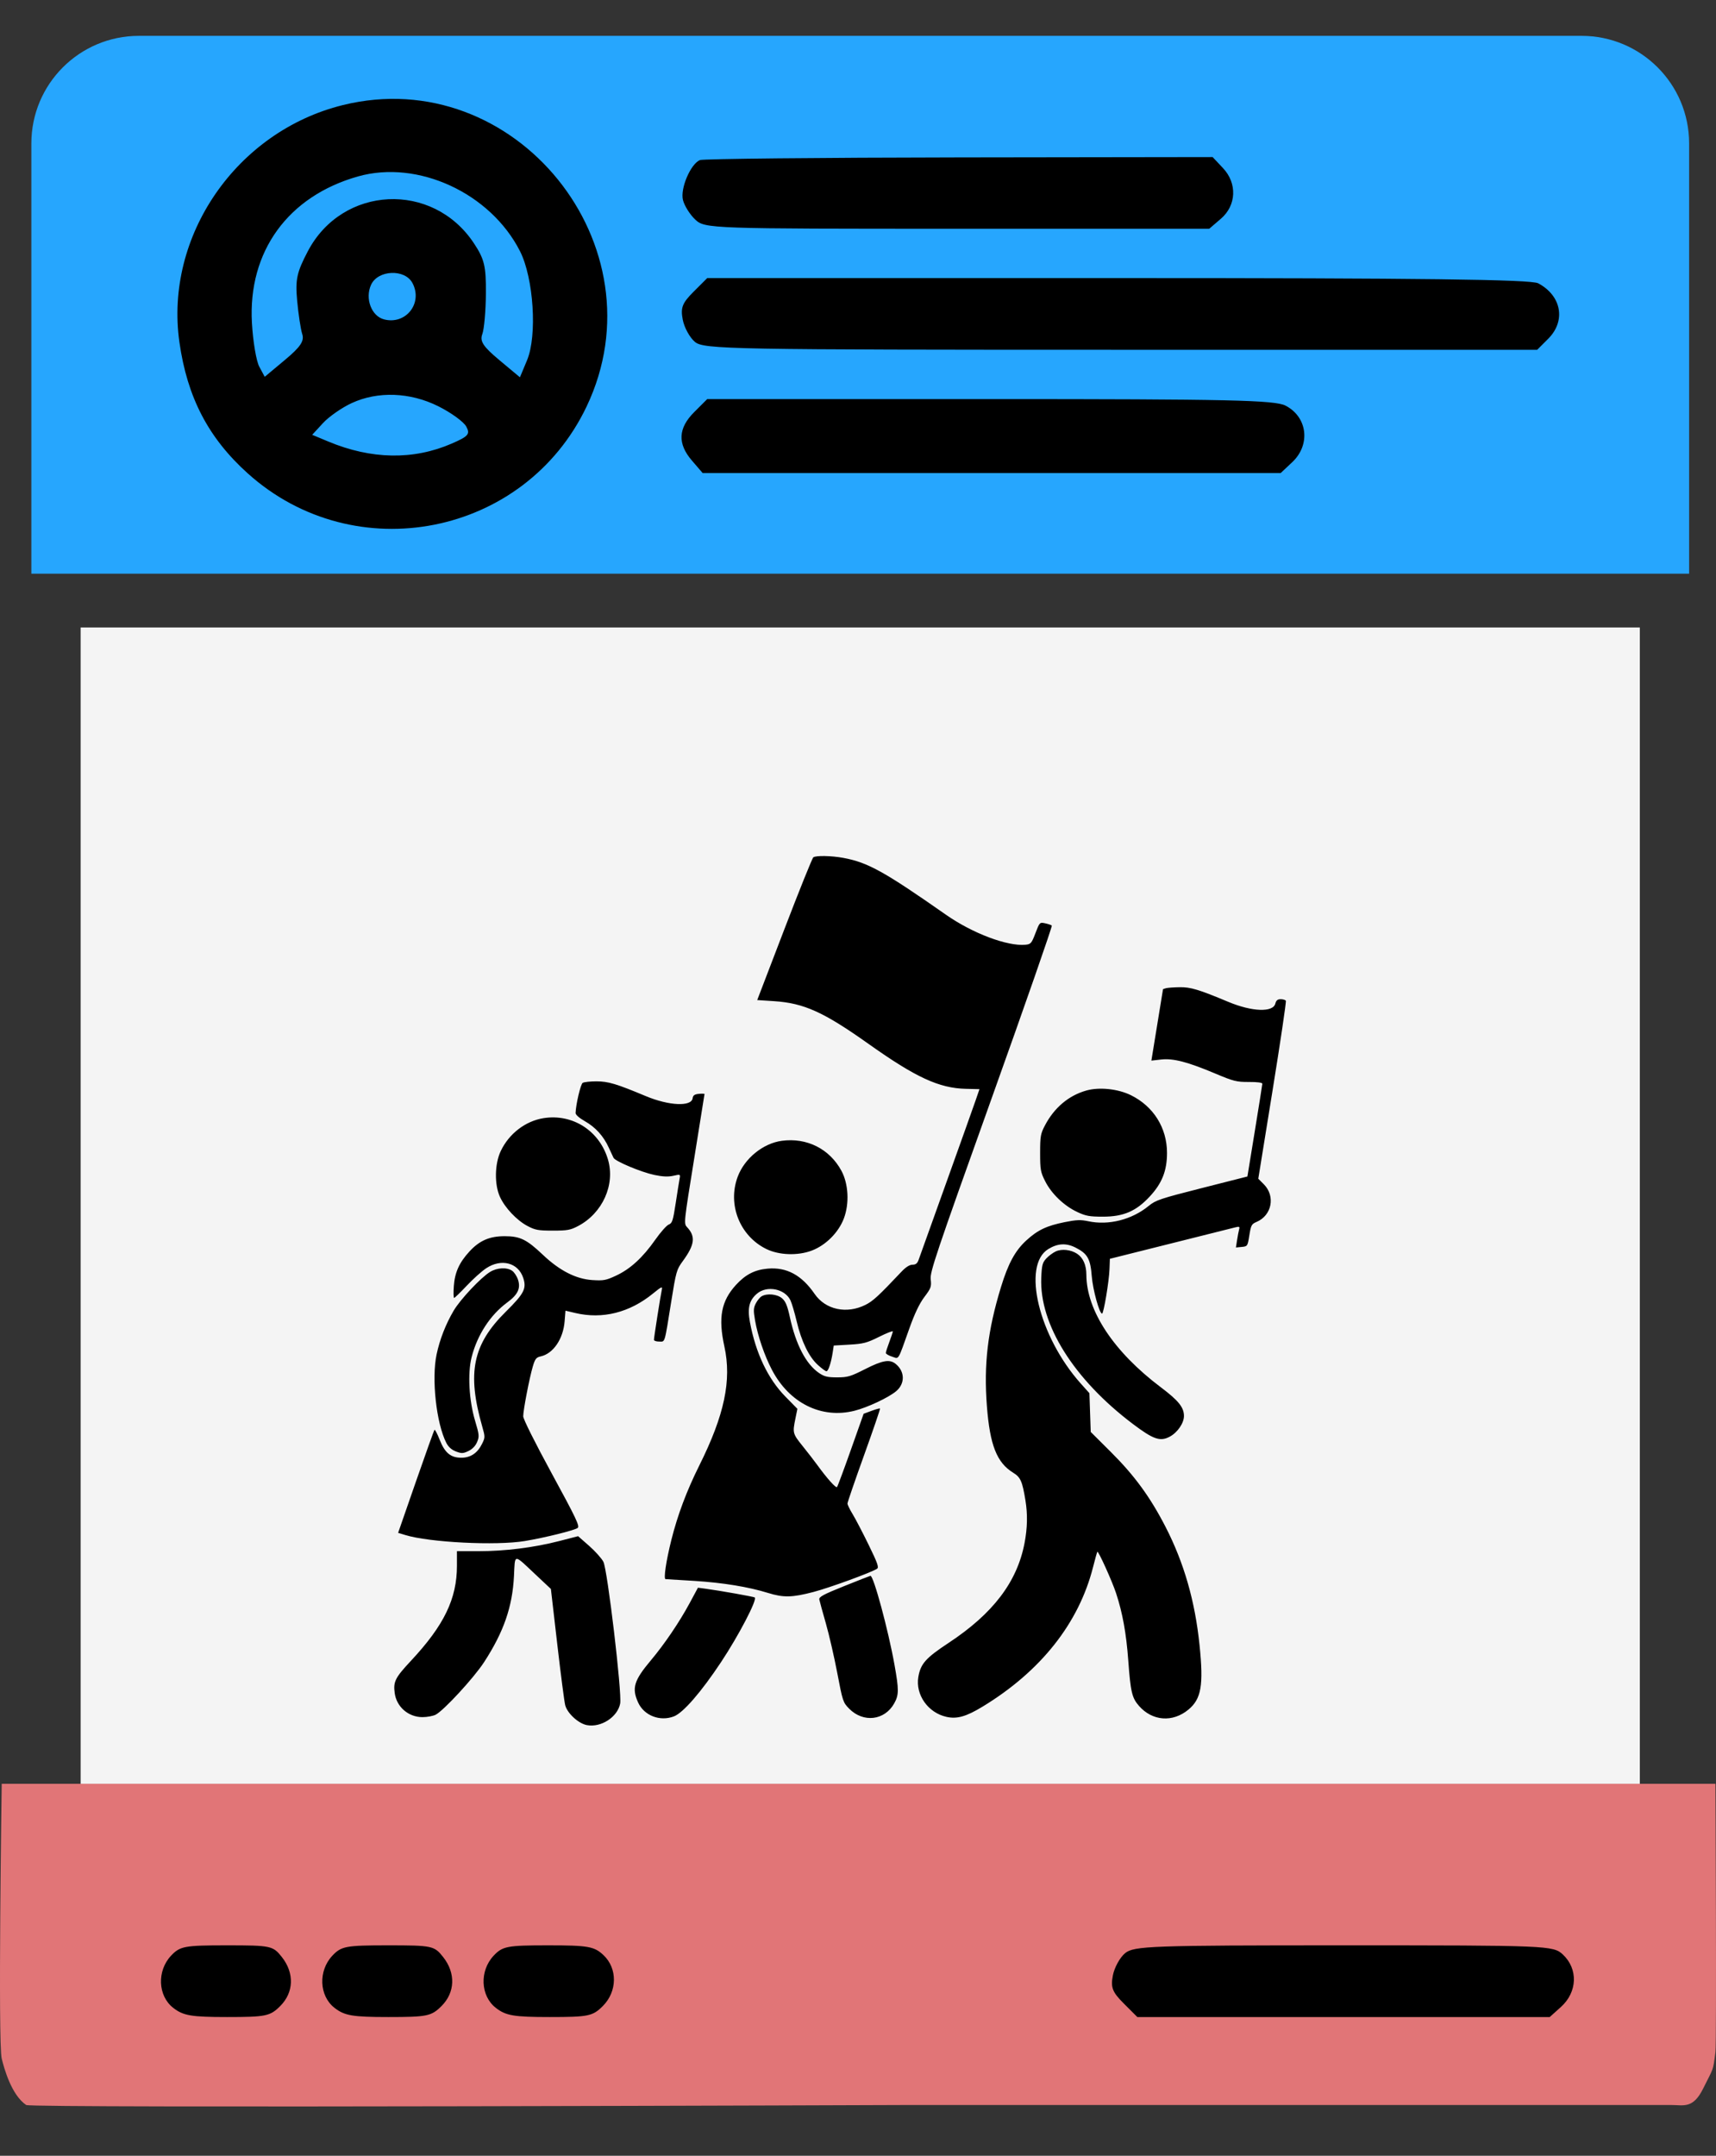 <svg width="383" height="481" viewBox="0 0 383 481" fill="none" xmlns="http://www.w3.org/2000/svg">
<rect x="0" y="0" width="383" height="481" fill="#333333" stroke="none"/>
<path d="M382.874 398H0.384C0.384 398 -0.48 455.822 0.384 459.327C0.93 461.544 2.564 467.451 5.848 469.672C6.941 470.41 202.011 469.672 202.011 469.672H373.038C375.77 469.672 377.873 470.579 380.142 465.977C382.41 461.376 382.327 462.283 382.874 457.849C383.158 455.545 382.874 398 382.874 398Z" fill="#E17577"/>
<ellipse cx="88.5" cy="70" rx="44.5" ry="40" fill="white"/>
<path d="M7 32C7 18.745 17.745 8 31 8H353C366.255 8 377 18.745 377 32V128H7V32Z" fill="#26A6FE"/>
<path fill-rule="evenodd" clip-rule="evenodd" d="M40.039 76.317C36.689 52.661 52.79 29.317 76.5 23.453C114.931 13.947 148.027 54.868 130.913 90.729C117.113 119.643 79.204 127.117 55.311 105.635C46.505 97.718 41.787 88.661 40.039 76.317ZM152.431 44.626C151.79 42.073 154.142 36.555 156.229 35.715C156.928 35.434 182.959 35.168 214.076 35.125L270.651 35.046L272.979 37.523C276.167 40.917 275.961 45.823 272.504 48.796L269.888 51.046H213.633C158.503 51.046 157.334 51.005 155.201 49.018C154.004 47.903 152.757 45.927 152.431 44.626ZM56.227 72.046C55.329 56.121 64.29 43.763 79.929 39.358C93.28 35.598 109.472 43.076 116.06 56.046C119.106 62.044 119.937 74.868 117.635 80.376L116.045 84.183L111.473 80.365C107.826 77.319 107.052 76.141 107.649 74.546C108.06 73.446 108.42 69.362 108.448 65.47C108.493 59.389 108.117 57.815 105.772 54.275C96.581 40.396 76.429 41.367 68.706 56.061C66.245 60.743 65.896 62.351 66.32 67.046C66.593 70.071 67.105 73.446 67.458 74.546C67.953 76.089 67.069 77.406 63.592 80.31L59.085 84.074L57.868 81.81C57.198 80.565 56.46 76.171 56.227 72.046ZM85.703 71.258C82.897 70.524 81.428 66.597 82.818 63.546C84.335 60.216 90.344 59.951 92.05 63.139C94.446 67.616 90.597 72.538 85.703 71.258ZM152.386 71.336C151.867 68.65 152.262 67.63 154.806 65.086L157.846 62.046H249.489C317.244 62.046 341.701 62.349 343.316 63.209C348.531 65.987 349.541 71.596 345.545 75.591L343.091 78.046H250.156C163.117 78.046 157.088 77.935 155.114 76.296C153.955 75.333 152.727 73.102 152.386 71.336ZM72.09 94.398C73.416 92.959 76.3 90.951 78.5 89.936C84.334 87.244 91.526 87.507 97.821 90.644C100.688 92.073 103.501 94.113 104.07 95.177C104.975 96.868 104.563 97.347 100.803 98.98C92.278 102.682 82.856 102.52 73.249 98.506L69.681 97.015L72.09 94.398ZM154.413 102.74C151.185 98.987 151.348 95.544 154.923 91.969L157.846 89.046H220.973C274.42 89.046 284.533 89.27 286.928 90.509C291.833 93.045 292.564 99.228 288.419 103.122L285.839 105.546H221.333H156.827L154.413 102.74ZM38.635 447.973C35.223 445.29 35.003 439.736 38.174 436.36C40.173 434.233 41.177 434.046 50.602 434.046C60.487 434.046 60.929 434.14 62.927 436.681C65.733 440.247 65.582 444.555 62.545 447.591C60.287 449.85 59.338 450.046 50.68 450.046C42.674 450.046 40.877 449.737 38.635 447.973ZM74.635 447.973C71.223 445.29 71.003 439.736 74.174 436.36C76.173 434.233 77.177 434.046 86.602 434.046C96.487 434.046 96.929 434.14 98.927 436.681C101.733 440.247 101.582 444.555 98.545 447.591C96.287 449.85 95.338 450.046 86.68 450.046C78.674 450.046 76.877 449.737 74.635 447.973ZM110.635 447.973C107.223 445.29 107.003 439.736 110.174 436.36C112.166 434.24 113.188 434.046 122.36 434.046C131.262 434.046 132.627 434.287 134.686 436.22C137.857 439.199 137.793 444.344 134.545 447.591C132.287 449.85 131.338 450.046 122.68 450.046C114.674 450.046 112.877 449.737 110.635 447.973ZM248.386 440.756C248.727 438.99 249.955 436.758 251.114 435.796C253.055 434.184 256.915 434.046 299.922 434.046C345.538 434.046 346.674 434.093 348.811 436.085C352.265 439.303 352.079 444.477 348.389 447.796L345.888 450.046H299.867H253.846L250.806 447.006C248.262 444.462 247.867 443.442 248.386 440.756Z" fill="black"/>
<rect x="18" y="140" width="348" height="258" fill="#F4F4F4"/>
<path fill-rule="evenodd" clip-rule="evenodd" d="M181.531 191.281C181.299 191.438 178.387 198.671 175.058 207.352L169.006 223.137L172.755 223.38C179.431 223.813 183.823 225.796 193.821 232.893C204.397 240.4 209.6 242.801 215.594 242.942L218.612 243.014L217.74 245.547C217.261 246.94 214.289 255.271 211.137 264.06C207.985 272.849 205.234 280.522 205.023 281.111C204.743 281.895 204.377 282.183 203.66 282.183C203.028 282.183 202.177 282.715 201.266 283.678C196.059 289.184 194.848 290.3 193.177 291.136C188.96 293.245 184.245 292.233 181.817 288.7C178.922 284.485 175.551 282.676 171.311 283.061C168.444 283.321 166.402 284.369 164.292 286.661C160.971 290.269 160.267 293.979 161.678 300.429C163.33 307.982 161.694 315.73 156.068 327.004C153.273 332.603 151.235 338.03 149.848 343.568C148.657 348.324 148.066 352.336 148.557 352.339C148.732 352.339 151.636 352.516 155.009 352.732C161.431 353.142 167.024 354.059 171.438 355.424C174.875 356.487 176.798 356.447 181.532 355.209C185.127 354.269 194.411 350.883 195.745 350.026C196.209 349.727 195.88 348.787 193.867 344.667C192.524 341.919 190.914 338.835 190.289 337.813C189.663 336.792 189.151 335.736 189.151 335.466C189.151 335.197 190.817 330.349 192.853 324.694C194.888 319.038 196.492 314.349 196.416 314.273C196.34 314.196 195.485 314.429 194.516 314.788L192.756 315.442L189.916 323.464C188.354 327.876 186.961 331.621 186.821 331.787C186.568 332.084 184.571 329.852 182.367 326.809C181.746 325.951 180.304 324.09 179.163 322.673C176.915 319.881 176.874 319.724 177.531 316.504L177.973 314.337L175.293 311.609C171.395 307.642 168.661 301.897 167.376 294.974C166.791 291.821 167.224 290.101 168.972 288.627C171.204 286.746 175.228 287.565 176.432 290.146C176.739 290.803 177.364 292.921 177.82 294.85C178.869 299.291 180.554 302.753 182.541 304.551C183.396 305.325 184.256 305.957 184.453 305.957C184.869 305.957 185.489 304.112 185.842 301.82L186.089 300.217L189.603 300.016C192.694 299.839 193.488 299.631 196.193 298.284C197.885 297.442 199.269 296.893 199.269 297.064C199.269 297.235 198.919 298.297 198.491 299.425C198.063 300.553 197.713 301.652 197.713 301.867C197.712 302.083 198.338 302.455 199.103 302.695C200.713 303.2 200.294 303.887 202.999 296.302C204.158 293.053 205.222 290.833 206.318 289.38C207.797 287.418 207.913 287.092 207.727 285.441C207.544 283.812 208.839 279.967 221.276 245.204C228.839 224.064 234.906 206.654 234.757 206.516C234.607 206.378 233.935 206.149 233.263 206.007C232.059 205.754 232.026 205.787 231.106 208.207C230.243 210.477 230.073 210.674 228.885 210.79C224.854 211.182 217.06 208.244 211.137 204.1C197.322 194.434 193.675 192.415 188.204 191.408C185.569 190.923 182.154 190.858 181.531 191.281ZM260.265 220.482C259.891 220.58 259.58 220.691 259.573 220.729C259.568 220.767 258.982 224.364 258.272 228.722L256.982 236.645L259.159 236.402C261.868 236.099 265.043 236.922 271.258 239.539C275.329 241.254 276.005 241.422 278.749 241.411C280.658 241.403 281.757 241.551 281.743 241.816C281.73 242.046 280.977 246.794 280.067 252.368L278.414 262.501L268.251 265.081C258.946 267.443 257.944 267.779 256.377 269.065C252.632 272.139 247.428 273.459 242.894 272.485C241.21 272.123 240.244 272.159 237.657 272.68C233.593 273.498 231.606 274.443 229.071 276.764C226.577 279.047 225.025 281.9 223.415 287.159C220.44 296.878 219.55 304.407 220.27 313.752C220.94 322.444 222.484 326.35 226.135 328.593C227.777 329.602 228.173 330.494 228.869 334.752C229.38 337.875 229.317 340.912 228.67 344.296C227.014 352.965 221.651 360.014 211.732 366.558C206.608 369.938 205.47 371.217 204.968 374.163C204.293 378.126 207.124 382.147 211.235 383.065C213.59 383.59 215.628 383.016 219.286 380.797C232.291 372.905 240.806 362.149 243.97 349.621C244.421 347.831 244.851 346.307 244.924 346.234C245.149 346.008 248.209 352.773 249.094 355.455C250.545 359.846 251.376 364.424 251.819 370.46C252.337 377.518 252.648 378.836 254.212 380.62C257.188 384.015 261.722 384.36 265.236 381.459C268.122 379.076 268.648 376.048 267.733 367.091C266.726 357.244 264.26 348.673 260.125 340.645C256.698 333.991 253.208 329.219 247.915 323.946L243.444 319.493L243.296 315.172L243.149 310.851L241.222 308.697C231.854 298.221 228.017 282.317 233.982 278.684C236.066 277.414 237.955 277.309 240.021 278.347C242.719 279.702 243.371 280.842 243.672 284.725C243.907 287.745 245.376 293.096 245.972 293.096C246.331 293.096 247.529 285.935 247.631 283.18L247.716 280.865L261.141 277.501C268.525 275.651 275.061 274.011 275.667 273.858C276.605 273.62 276.739 273.682 276.571 274.276C276.462 274.659 276.256 275.73 276.112 276.657L275.85 278.341L277.154 278.216C278.434 278.093 278.464 278.047 278.846 275.62C279.199 273.383 279.349 273.102 280.436 272.646C283.876 271.201 284.714 266.878 282.067 264.228L280.842 263.001L284.025 243.32C285.776 232.495 287.111 223.482 286.993 223.29C286.874 223.099 286.353 222.942 285.835 222.942C285.153 222.942 284.825 223.212 284.647 223.92C284.145 225.925 279.456 225.755 274.153 223.538C267.536 220.772 265.729 220.228 263.281 220.267C261.997 220.287 260.64 220.384 260.265 220.482ZM130.05 241.613C129.588 241.906 128.529 246.404 128.468 248.336C128.455 248.72 129.292 249.458 130.539 250.163C132.906 251.501 134.711 253.498 135.878 256.07C136.316 257.035 136.793 258.055 136.938 258.338C137.342 259.122 143.104 261.536 146.048 262.154C147.898 262.542 149.138 262.597 150.273 262.342C151.871 261.982 151.878 261.986 151.679 263.02C151.569 263.592 151.177 266.046 150.808 268.473C150.216 272.365 150.034 272.926 149.268 273.218C148.79 273.4 147.437 274.921 146.26 276.599C143.469 280.579 140.702 283.121 137.554 284.596C135.263 285.67 134.725 285.771 132.197 285.609C128.556 285.375 124.901 283.51 121.188 279.992C117.54 276.535 116.086 275.824 112.652 275.82C109.267 275.817 107.025 276.789 104.77 279.24C102.496 281.711 101.511 283.896 101.292 286.957C101.188 288.404 101.218 289.588 101.357 289.588C101.497 289.588 102.761 288.367 104.167 286.874C105.572 285.382 107.525 283.628 108.507 282.977C111.877 280.741 115.657 281.72 116.778 285.12C117.563 287.502 116.989 288.616 112.898 292.661C105.501 299.976 104.202 306.299 107.632 318.29C108.293 320.602 108.291 320.734 107.583 322.162C106.56 324.225 105.026 325.25 102.959 325.25C100.586 325.25 99.277 324.16 98.125 321.225C97.606 319.905 97.089 318.917 96.976 319.03C96.863 319.143 94.991 324.36 92.815 330.622L88.859 342.009L90.443 342.494C95.864 344.155 110.744 344.901 117.162 343.833C121.586 343.097 128.291 341.434 128.939 340.913C129.43 340.518 128.572 338.718 123.147 328.758C119.402 321.88 116.778 316.632 116.777 316.013C116.772 314.653 118.16 307.45 118.921 304.885C119.424 303.186 119.679 302.861 120.68 302.641C123.473 302.027 125.702 298.762 126.018 294.826L126.209 292.441L128.398 292.957C134.482 294.392 140.515 292.878 145.755 288.604C147.626 287.077 147.897 286.956 147.719 287.724C147.459 288.852 145.958 298.405 145.958 298.935C145.958 299.154 146.48 299.332 147.118 299.332C148.483 299.332 148.27 300.036 149.806 290.467C150.887 283.732 151.02 283.256 152.346 281.448C155.07 277.731 155.308 275.898 153.337 273.791C152.607 273.01 152.63 272.789 154.919 258.631C156.197 250.729 157.243 244.191 157.243 244.101C157.243 244.012 156.673 243.994 155.978 244.061C155.015 244.154 154.684 244.389 154.591 245.047C154.32 246.957 149.301 246.725 144.134 244.564C137.553 241.812 135.759 241.276 133.117 241.274C131.725 241.273 130.346 241.425 130.05 241.613ZM242.435 243.327C238.513 244.441 235.308 247.144 233.234 251.087C232.248 252.962 232.15 253.515 232.15 257.239C232.15 260.99 232.245 261.52 233.289 263.584C234.693 266.361 237.493 269.041 240.432 270.421C242.329 271.311 243.174 271.465 246.159 271.465C250.767 271.465 253.585 270.248 256.645 266.938C259.371 263.989 260.468 261.206 260.468 257.239C260.468 251.656 257.462 246.852 252.411 244.361C249.521 242.937 245.336 242.502 242.435 243.327ZM121.338 249.48C117.272 250.12 113.586 252.953 111.751 256.85C110.403 259.714 110.329 264.304 111.588 267.052C112.712 269.505 115.341 272.283 117.73 273.544C119.454 274.454 120.139 274.579 123.388 274.579C126.638 274.579 127.322 274.454 129.046 273.544C134.481 270.676 137.331 264.352 135.709 258.763C133.843 252.334 127.84 248.457 121.338 249.48ZM174.505 254.537C170.305 255.1 166.181 258.455 164.649 262.556C162.329 268.768 165.117 275.788 171.057 278.688C173.878 280.065 178.05 280.21 181.162 279.039C184.304 277.858 187.165 274.993 188.351 271.843C189.605 268.513 189.373 264.12 187.791 261.209C185.139 256.329 180.084 253.791 174.505 254.537ZM235.653 279.212C235.011 279.506 234.048 280.22 233.512 280.8C232.669 281.715 232.522 282.286 232.404 285.091C231.969 295.495 239.663 307.768 252.866 317.729C257.439 321.179 258.96 321.697 261.11 320.534C262.827 319.605 264.254 317.516 264.252 315.936C264.25 314.009 263.036 312.503 259.094 309.535C248.568 301.612 242.493 292.428 242.468 284.405C242.462 282.249 241.737 280.614 240.399 279.736C239.011 278.825 236.99 278.602 235.653 279.212ZM109.38 283.793C107.335 285.035 102.744 289.917 101.264 292.422C99.492 295.423 98.159 298.831 97.447 302.186C96.289 307.638 97.377 317.555 99.614 321.935C100.079 322.846 100.787 323.479 101.754 323.848C103.034 324.336 103.353 324.325 104.559 323.748C105.432 323.332 106.123 322.614 106.484 321.748C107.004 320.502 106.968 320.134 106.028 316.978C104.677 312.442 104.349 306.425 105.257 302.835C106.515 297.865 109.425 293.39 113.209 290.608C115.585 288.861 116.251 287.453 115.613 285.52C115.362 284.758 114.781 283.871 114.322 283.548C113.138 282.718 110.973 282.825 109.38 283.793ZM169.987 289.23C169.612 289.448 169.028 290.164 168.69 290.82C168.165 291.837 168.14 292.397 168.521 294.601C169.121 298.069 170.621 302.461 172.3 305.66C176.191 313.077 183.353 316.622 190.708 314.771C193.623 314.037 198.325 311.831 200.023 310.4C202.036 308.703 201.983 305.996 199.904 304.31C198.572 303.229 196.994 303.498 193.108 305.469C189.836 307.128 189.192 307.319 186.847 307.32C184.699 307.321 183.978 307.148 182.802 306.347C179.898 304.37 177.631 300.033 176.296 293.899C175.737 291.328 175.338 290.361 174.556 289.686C173.467 288.743 171.207 288.518 169.987 289.23ZM124.801 343.844C119.171 345.294 112.742 346.101 106.83 346.101H101.986V349.332C101.986 356.717 99.125 362.633 91.721 370.56C88.191 374.339 87.754 375.208 88.095 377.758C88.507 380.836 91.147 383.127 94.281 383.127C95.33 383.127 96.66 382.882 97.239 382.582C99.057 381.64 105.754 374.379 108.03 370.883C112.415 364.145 114.368 358.531 114.714 351.671C114.971 346.579 114.517 346.606 119.609 351.386L122.955 354.527L124.37 366.781C125.148 373.52 125.948 379.673 126.147 380.454C126.61 382.269 129.092 384.552 130.991 384.909C134.149 385.503 137.85 383.104 138.418 380.095C138.851 377.803 135.584 350.22 134.672 348.467C134.273 347.702 132.841 346.104 131.489 344.915L129.031 342.755L124.801 343.844ZM188.373 353.908C183.727 355.775 182.755 356.301 182.866 356.887C182.941 357.279 183.595 359.667 184.321 362.194C185.047 364.722 186.197 369.72 186.878 373.302C188.069 379.571 188.167 379.867 189.523 381.238C192.684 384.436 197.436 383.885 199.576 380.072C200.639 378.178 200.647 377.032 199.637 371.405C198.244 363.635 194.956 351.491 194.276 351.599C194.133 351.622 191.477 352.661 188.373 353.908ZM153.93 357.679C151.653 361.906 148.298 366.854 145.258 370.469C141.493 374.947 140.973 376.663 142.418 379.851C143.747 382.782 147.282 384.158 150.41 382.962C152.474 382.172 156.485 377.557 160.935 370.85C164.871 364.918 169.015 356.983 168.464 356.431C168.296 356.263 160.671 354.904 157.579 354.492L155.775 354.251L153.93 357.679Z" fill="black"/>
</svg>
